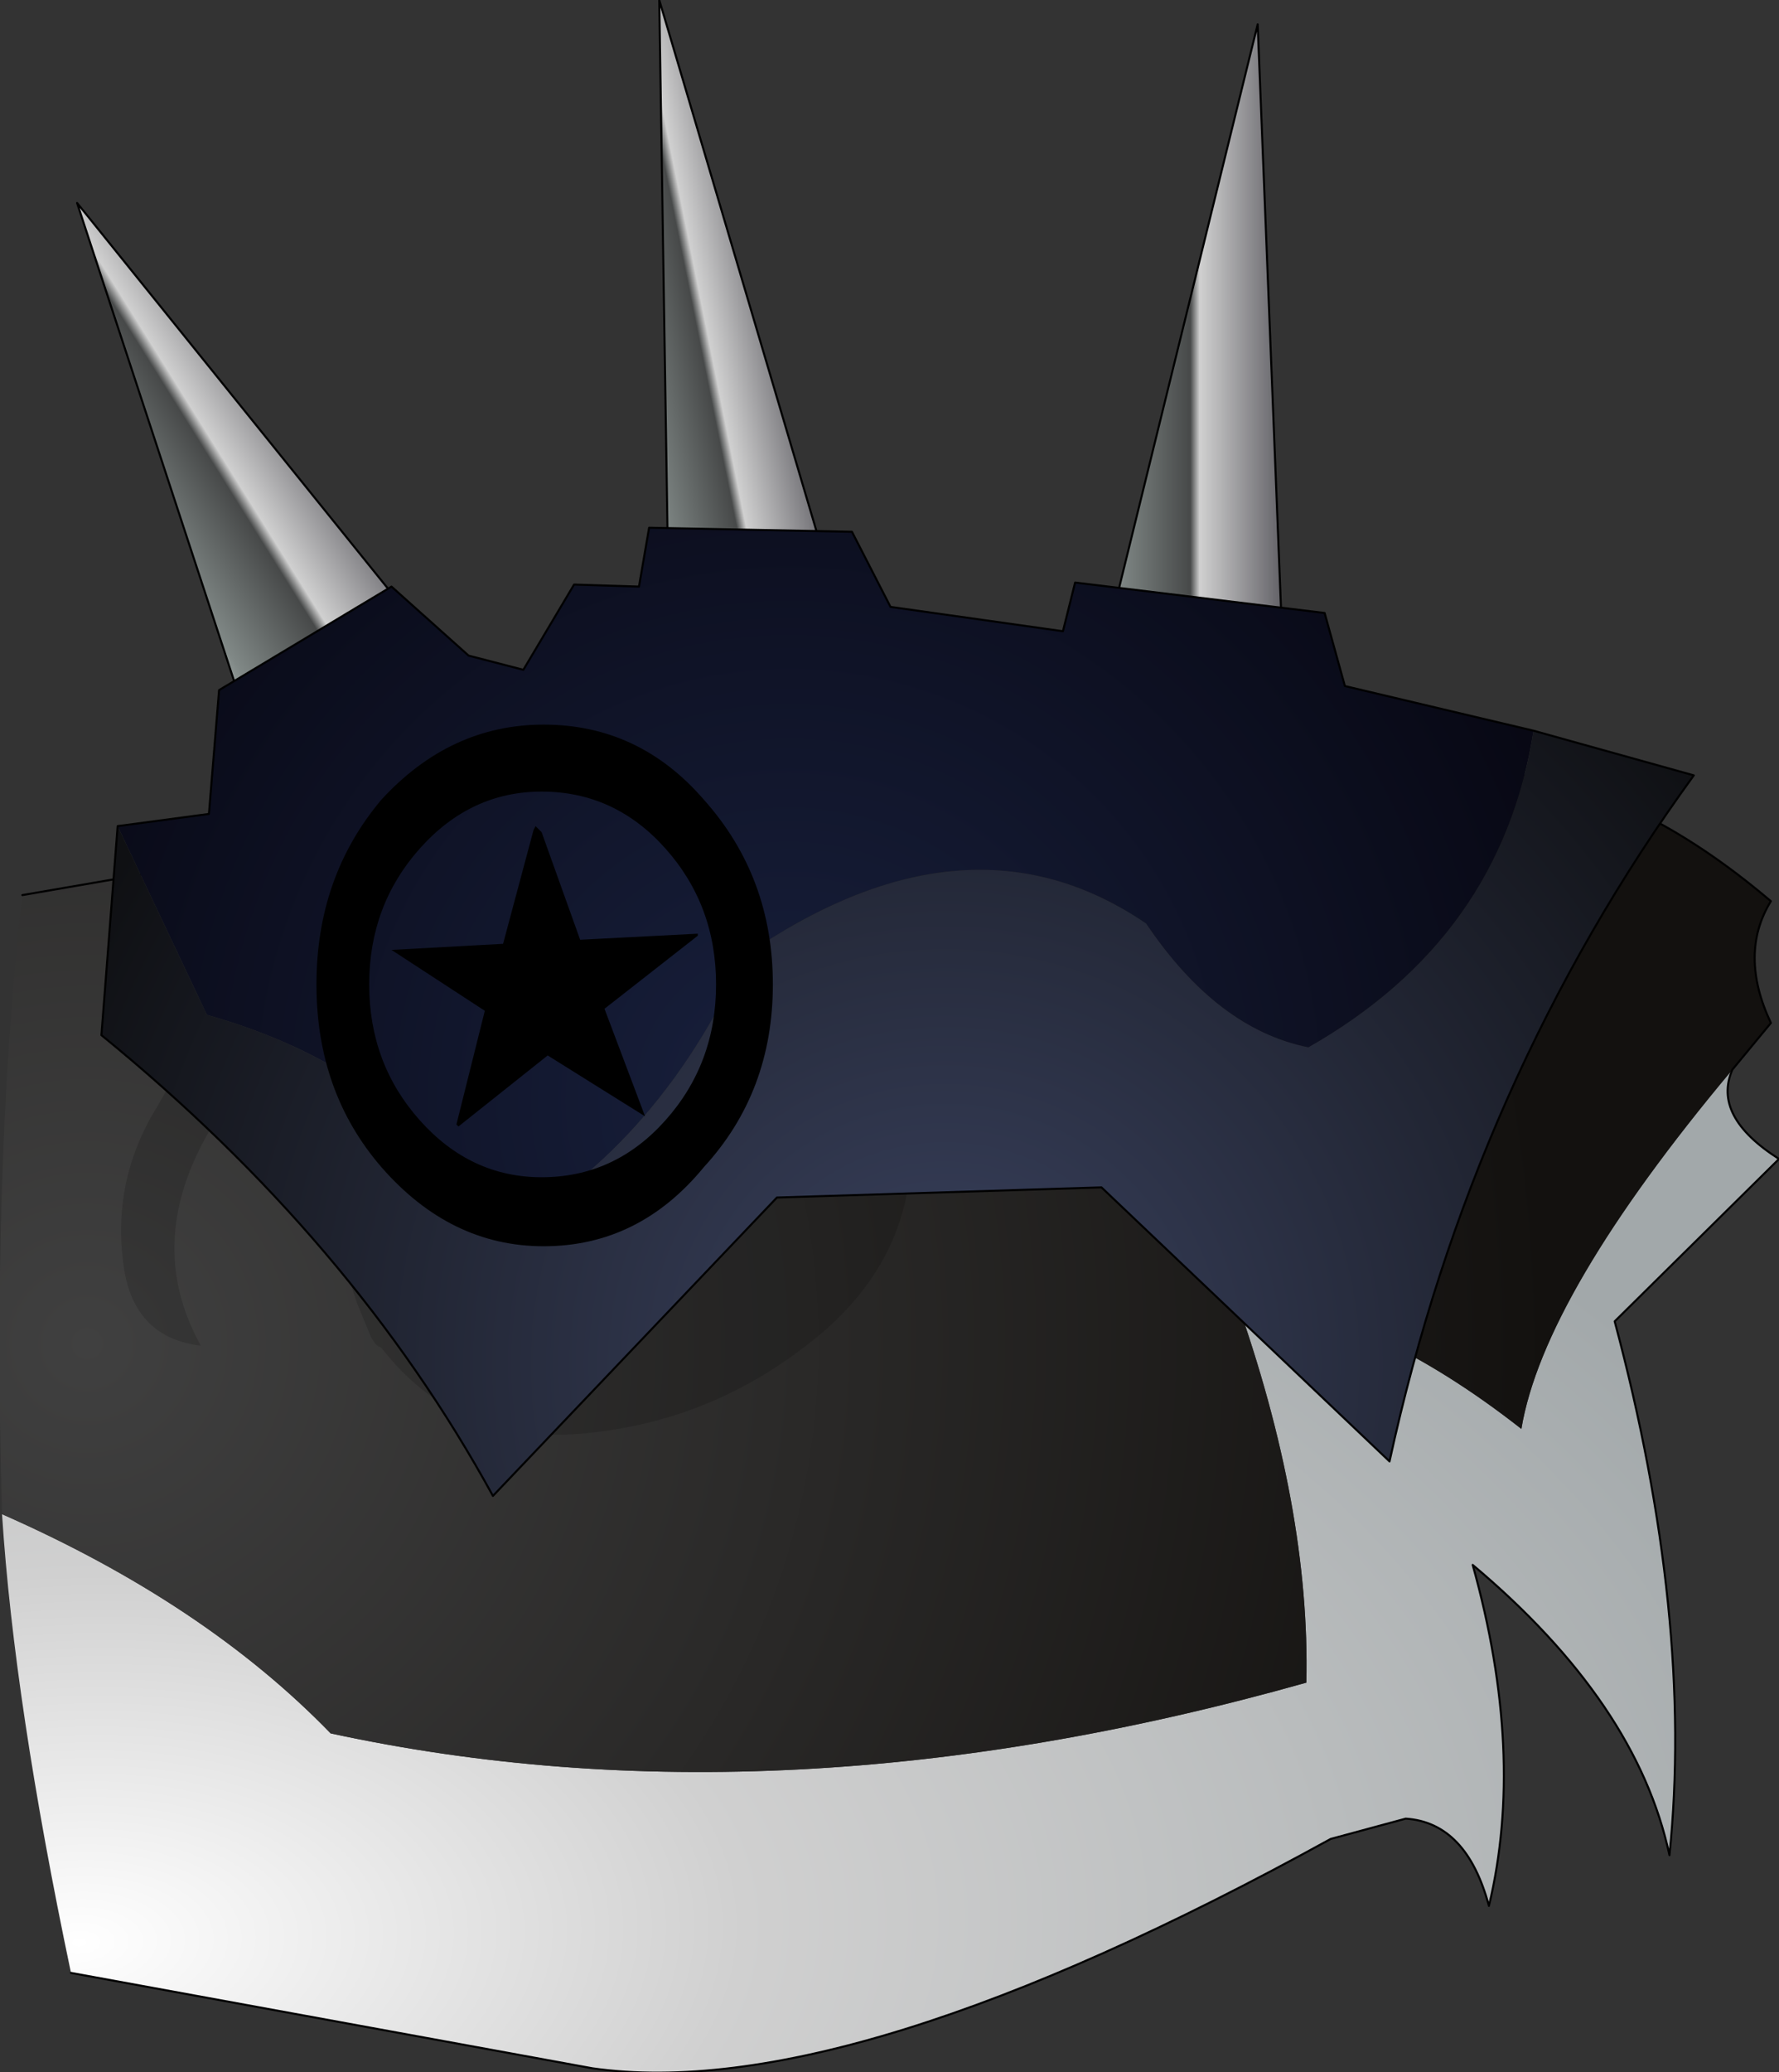 <?xml version="1.0" encoding="UTF-8" standalone="no"?>
<svg xmlns:ffdec="https://www.free-decompiler.com/flash" xmlns:xlink="http://www.w3.org/1999/xlink" ffdec:objectType="frame" height="102.1px" width="87.7px" xmlns="http://www.w3.org/2000/svg">
  <rect width="100%" height="100%" fill="#333333" stroke="none"/>
  <g transform="matrix(2.0, 0.0, 0.0, 2.0, 47.3, 66.5)">
    <use ffdec:characterId="2659" height="51.05" transform="matrix(1.0, 0.0, 0.0, 1.0, -23.65, -33.25)" width="43.85" xlink:href="#sprite0"/>
  </g>
  <defs>
    <g id="sprite0" transform="matrix(1.0, 0.0, 0.0, 1.0, 23.6, 33.25)">
      <use ffdec:characterId="2658" height="51.05" transform="matrix(1.0, 0.0, 0.0, 1.0, -23.6, -33.25)" width="43.85" xlink:href="#shape0"/>
      <use ffdec:characterId="2657" height="12.85" transform="matrix(1.0, 0.0, 0.0, 1.0, -15.8, -15.4)" width="11.25" xlink:href="#sprite1"/>
    </g>
    <g id="shape0" transform="matrix(1.0, 0.0, 0.0, 1.0, 23.6, 33.25)">
      <path d="M19.1 -6.9 Q18.6 -5.75 20.25 -4.7 L16.2 -0.7 Q18.15 6.6 17.55 12.45 16.75 8.7 12.7 5.3 14.0 9.95 13.1 13.7 12.55 11.65 11.05 11.55 L9.2 12.05 Q-2.7 18.6 -9.0 17.7 L-21.85 15.35 Q-23.25 8.7 -23.55 4.05 -18.55 6.25 -15.45 9.45 -4.35 11.85 8.6 8.2 8.7 3.9 6.85 -1.3 10.2 -0.95 13.9 1.95 14.45 -1.35 19.1 -6.9" fill="url(#gradient0)" fill-rule="evenodd" stroke="none"/>
      <path d="M-23.05 -11.2 L-14.35 -12.7 -13.75 -14.2 Q-9.8 -13.65 -6.25 -14.3 -5.75 -15.25 -8.4 -16.6 -0.35 -18.05 7.35 -16.4 L13.6 -14.2 Q16.75 -13.85 20.05 -11.05 19.25 -9.75 20.05 -8.05 L19.1 -6.9 Q14.45 -1.35 13.9 1.95 10.2 -0.95 6.85 -1.3 8.7 3.9 8.6 8.2 -4.35 11.85 -15.45 9.45 -18.55 6.25 -23.55 4.05 -23.8 -4.55 -23.05 -11.2" fill="url(#gradient1)" fill-rule="evenodd" stroke="none"/>
      <path d="M-23.05 -11.2 L-14.35 -12.7 -13.75 -14.2 Q-9.8 -13.65 -6.25 -14.3 -5.75 -15.25 -8.4 -16.6 -0.35 -18.05 7.35 -16.4 L13.6 -14.2 Q16.75 -13.85 20.05 -11.05 19.25 -9.75 20.05 -8.05 L19.1 -6.9 Q18.6 -5.75 20.25 -4.7 L16.2 -0.7 Q18.15 6.6 17.55 12.45 16.75 8.7 12.7 5.3 14.0 9.95 13.1 13.7 12.55 11.65 11.05 11.55 L9.2 12.05 Q-2.7 18.6 -9.0 17.7 L-21.85 15.35" fill="none" stroke="#000000" stroke-linecap="round" stroke-linejoin="round" stroke-width="0.05"/>
      <path d="M5.8 -13.85 Q4.85 -13.65 4.1 -13.05 5.8 -12.15 7.9 -11.75 10.3 -11.3 11.3 -9.25 11.5 -8.85 11.35 -8.45 10.7 -6.15 8.55 -4.95 6.8 -3.95 4.85 -3.85 L4.8 -3.9 Q6.2 -4.65 7.15 -6.05 8.15 -7.55 6.9 -8.85 3.65 -12.2 -0.55 -9.9 L-0.85 -9.5 Q-1.4 -7.9 -1.2 -6.05 -0.7 -2.35 -3.8 -0.05 -6.15 1.75 -9.1 2.05 -12.3 2.4 -14.2 -0.05 L-14.3 -0.1 -14.35 -0.15 -14.45 -0.3 -14.8 -1.15 -15.05 -1.9 -15.3 -2.85 -15.35 -3.35 -15.35 -4.15 -15.2 -4.4 -14.75 -5.45 -14.3 -6.15 -13.4 -6.85 -12.3 -6.9 Q-13.4 -6.25 -13.55 -5.0 -13.6 -4.0 -12.7 -3.5 -9.55 -1.75 -7.3 -4.4 -6.9 -4.8 -6.95 -5.4 -7.1 -9.15 -10.5 -10.9 -12.7 -12.0 -13.8 -14.0 L-13.75 -14.2 Q-9.8 -13.65 -6.25 -14.3 L-6.15 -14.55 -6.1 -14.5 -4.9 -14.15 Q-4.2 -13.75 -3.45 -13.5 L-2.85 -13.25 -2.7 -13.3 -2.65 -13.35 -2.55 -13.4 -2.45 -13.45 -2.45 -13.65 -2.6 -13.95 -3.85 -14.8 Q-4.8 -15.6 -5.95 -15.9 L-8.1 -16.55 -8.25 -16.6 Q-0.3 -18.05 7.35 -16.4 L9.35 -13.45 9.6 -13.1 Q8.45 -12.6 7.55 -13.45 6.85 -14.1 5.8 -13.85 M-20.25 -11.7 L-19.05 -11.9 -18.6 -12.0 -18.25 -12.05 -16.4 -12.25 -15.8 -12.3 -15.15 -12.35 Q-14.75 -11.75 -14.85 -10.75 -15.05 -8.45 -17.0 -7.0 -18.15 -6.1 -18.75 -4.8 -19.9 -2.35 -18.65 -0.1 -20.3 -0.3 -20.55 -2.05 -20.85 -4.15 -19.75 -5.95 -18.85 -7.45 -18.55 -9.05 L-18.65 -9.35 -20.0 -11.7 -20.3 -11.7 -20.25 -11.7 M-16.4 -12.55 L-16.35 -12.55 -16.45 -12.5 -16.4 -12.55 M-13.5 -13.75 L-13.4 -13.85 -13.55 -13.8 -13.5 -13.75" fill="#000000" fill-opacity="0.153" fill-rule="evenodd" stroke="none"/>
      <path d="M-11.9 -16.1 L-17.0 -13.95 -21.7 -28.25 -11.9 -16.1" fill="url(#gradient2)" fill-rule="evenodd" stroke="none"/>
      <path d="M-2.7 -17.55 L-7.1 -17.15 -7.35 -33.25 -2.7 -17.55" fill="url(#gradient3)" fill-rule="evenodd" stroke="none"/>
      <path d="M8.05 -16.4 L3.5 -16.8 7.4 -32.65 8.05 -16.4" fill="url(#gradient4)" fill-rule="evenodd" stroke="none"/>
      <path d="M8.05 -16.4 L8.05 -15.9 M8.05 -16.4 L7.4 -32.65 3.5 -16.8 8.05 -16.4 M-11.9 -16.1 L-21.7 -28.25 -17.0 -13.95 -11.9 -16.1 M-2.7 -17.55 L-7.35 -33.25 -7.1 -17.15 -2.7 -17.55 Z" fill="none" stroke="#000000" stroke-linecap="round" stroke-linejoin="round" stroke-width="0.05"/>
      <path d="M-20.7 -12.9 L-18.45 -13.2 -18.2 -16.25 -13.95 -18.8 -12.05 -17.1 -10.7 -16.75 -9.45 -18.85 -7.85 -18.8 -7.6 -20.25 -2.6 -20.15 -1.65 -18.3 2.6 -17.7 2.9 -18.9 9.05 -18.15 9.55 -16.35 14.2 -15.25 Q13.4 -10.15 8.65 -7.45 6.4 -7.9 4.65 -10.5 0.25 -13.5 -5.25 -9.7 -7.45 -4.85 -11.5 -2.75 -13.35 -6.8 -18.5 -8.25 L-20.7 -12.9" fill="url(#gradient5)" fill-rule="evenodd" stroke="none"/>
      <path d="M14.2 -15.25 L18.15 -14.15 Q12.7 -6.65 10.65 2.75 L3.55 -4.0 -4.45 -3.75 -11.45 3.6 Q-14.9 -2.7 -21.1 -7.75 L-20.7 -12.9 -18.5 -8.25 Q-13.35 -6.8 -11.5 -2.75 -7.45 -4.85 -5.25 -9.7 0.25 -13.5 4.65 -10.5 6.4 -7.9 8.65 -7.45 13.4 -10.15 14.2 -15.25" fill="url(#gradient6)" fill-rule="evenodd" stroke="none"/>
      <path d="M14.2 -15.25 L18.15 -14.15 Q12.7 -6.65 10.65 2.75 L3.55 -4.0 -4.45 -3.75 -11.45 3.6 Q-14.9 -2.7 -21.1 -7.75 L-20.7 -12.9 -18.45 -13.2 -18.2 -16.25 -13.95 -18.8 -12.05 -17.1 -10.7 -16.75 -9.45 -18.85 -7.85 -18.8 -7.6 -20.25 -2.6 -20.15 -1.65 -18.3 2.6 -17.7 2.9 -18.9 9.05 -18.15 9.55 -16.35 14.2 -15.25 Z" fill="none" stroke="#000000" stroke-linecap="round" stroke-linejoin="round" stroke-width="0.05"/>
    </g>
    <radialGradient color-interpolation="linearRGB" cx="0" cy="0" gradientTransform="matrix(-0.001, -0.031, 0.056, -0.002, -21.65, 14.6)" gradientUnits="userSpaceOnUse" id="gradient0" r="819.2" spreadMethod="pad">
      <stop offset="0.0" stop-color="#ffffff"/>
      <stop offset="0.357" stop-color="#d0d0d0"/>
      <stop offset="1.0" stop-color="#a2a8aa"/>
    </radialGradient>
    <radialGradient cx="0" cy="0" gradientTransform="matrix(0.044, 0.0, 0.0, 0.044, -21.45, -0.15)" gradientUnits="userSpaceOnUse" id="gradient1" r="819.2" spreadMethod="pad">
      <stop offset="0.0" stop-color="#404040"/>
      <stop offset="1.0" stop-color="#13110f"/>
    </radialGradient>
    <linearGradient gradientTransform="matrix(0.003, -0.002, 0.005, 0.008, -18.1, -21.45)" gradientUnits="userSpaceOnUse" id="gradient2" spreadMethod="pad" x1="-819.2" x2="819.2">
      <stop offset="0.0" stop-color="#aeb7b5"/>
      <stop offset="0.137" stop-color="#808886"/>
      <stop offset="0.498" stop-color="#474949"/>
      <stop offset="0.545" stop-color="#d0d0d0"/>
      <stop offset="1.0" stop-color="#57565c"/>
    </linearGradient>
    <linearGradient gradientTransform="matrix(0.003, -5.0E-4, 0.002, 0.01, -6.4, -25.1)" gradientUnits="userSpaceOnUse" id="gradient3" spreadMethod="pad" x1="-819.2" x2="819.2">
      <stop offset="0.0" stop-color="#aeb7b5"/>
      <stop offset="0.137" stop-color="#808886"/>
      <stop offset="0.498" stop-color="#474949"/>
      <stop offset="0.545" stop-color="#d0d0d0"/>
      <stop offset="1.0" stop-color="#57565c"/>
    </linearGradient>
    <linearGradient gradientTransform="matrix(0.003, 0.0, 0.0, 0.01, 5.75, -24.55)" gradientUnits="userSpaceOnUse" id="gradient4" spreadMethod="pad" x1="-819.2" x2="819.2">
      <stop offset="0.0" stop-color="#aeb7b5"/>
      <stop offset="0.137" stop-color="#808886"/>
      <stop offset="0.498" stop-color="#474949"/>
      <stop offset="0.545" stop-color="#d0d0d0"/>
      <stop offset="1.0" stop-color="#57565c"/>
    </linearGradient>
    <radialGradient cx="0" cy="0" gradientTransform="matrix(0.029, 0.0, 0.0, 0.029, -4.15, -6.15)" gradientUnits="userSpaceOnUse" id="gradient5" r="819.2" spreadMethod="pad">
      <stop offset="0.0" stop-color="#18203d"/>
      <stop offset="1.0" stop-color="#05040d"/>
    </radialGradient>
    <radialGradient cx="0" cy="0" gradientTransform="matrix(0.029, 0.0, 0.0, 0.029, -0.3, 0.35)" gradientUnits="userSpaceOnUse" id="gradient6" r="819.2" spreadMethod="pad">
      <stop offset="0.0" stop-color="#3a425f"/>
      <stop offset="1.0" stop-color="#0f1013"/>
    </radialGradient>
    <g id="sprite1" transform="matrix(1.0, 0.0, 0.0, 1.0, 3.8, 8.15)">
      <use ffdec:characterId="2656" height="12.85" transform="matrix(1.0, 0.0, 0.0, 1.0, -3.8, -8.15)" width="11.25" xlink:href="#shape1"/>
    </g>
    <g id="shape1" transform="matrix(1.0, 0.0, 0.0, 1.0, 3.8, 8.15)">
      <path d="M2.7 -2.85 L5.6 -3.0 5.6 -2.95 3.3 -1.15 4.3 1.5 1.9 0.0 -0.3 1.75 -0.35 1.7 0.35 -1.1 -1.95 -2.6 0.8 -2.75 1.55 -5.55 1.6 -5.65 1.75 -5.5 2.7 -2.85 M5.75 -6.3 Q7.45 -4.4 7.45 -1.75 7.45 0.9 5.75 2.75 4.15 4.7 1.8 4.7 -0.5 4.7 -2.2 2.75 -3.8 0.9 -3.8 -1.75 -3.8 -4.4 -2.2 -6.3 -0.5 -8.15 1.8 -8.15 4.15 -8.15 5.75 -6.3 M6.05 -1.75 Q6.05 -3.7 4.8 -5.1 3.55 -6.5 1.75 -6.5 0.0 -6.5 -1.25 -5.1 -2.5 -3.7 -2.5 -1.75 -2.5 0.2 -1.25 1.6 0.0 3.0 1.75 3.0 3.55 3.0 4.8 1.6 6.05 0.2 6.05 -1.75" fill="#000000" fill-rule="evenodd" stroke="none"/>
    </g>
  </defs>
</svg>
